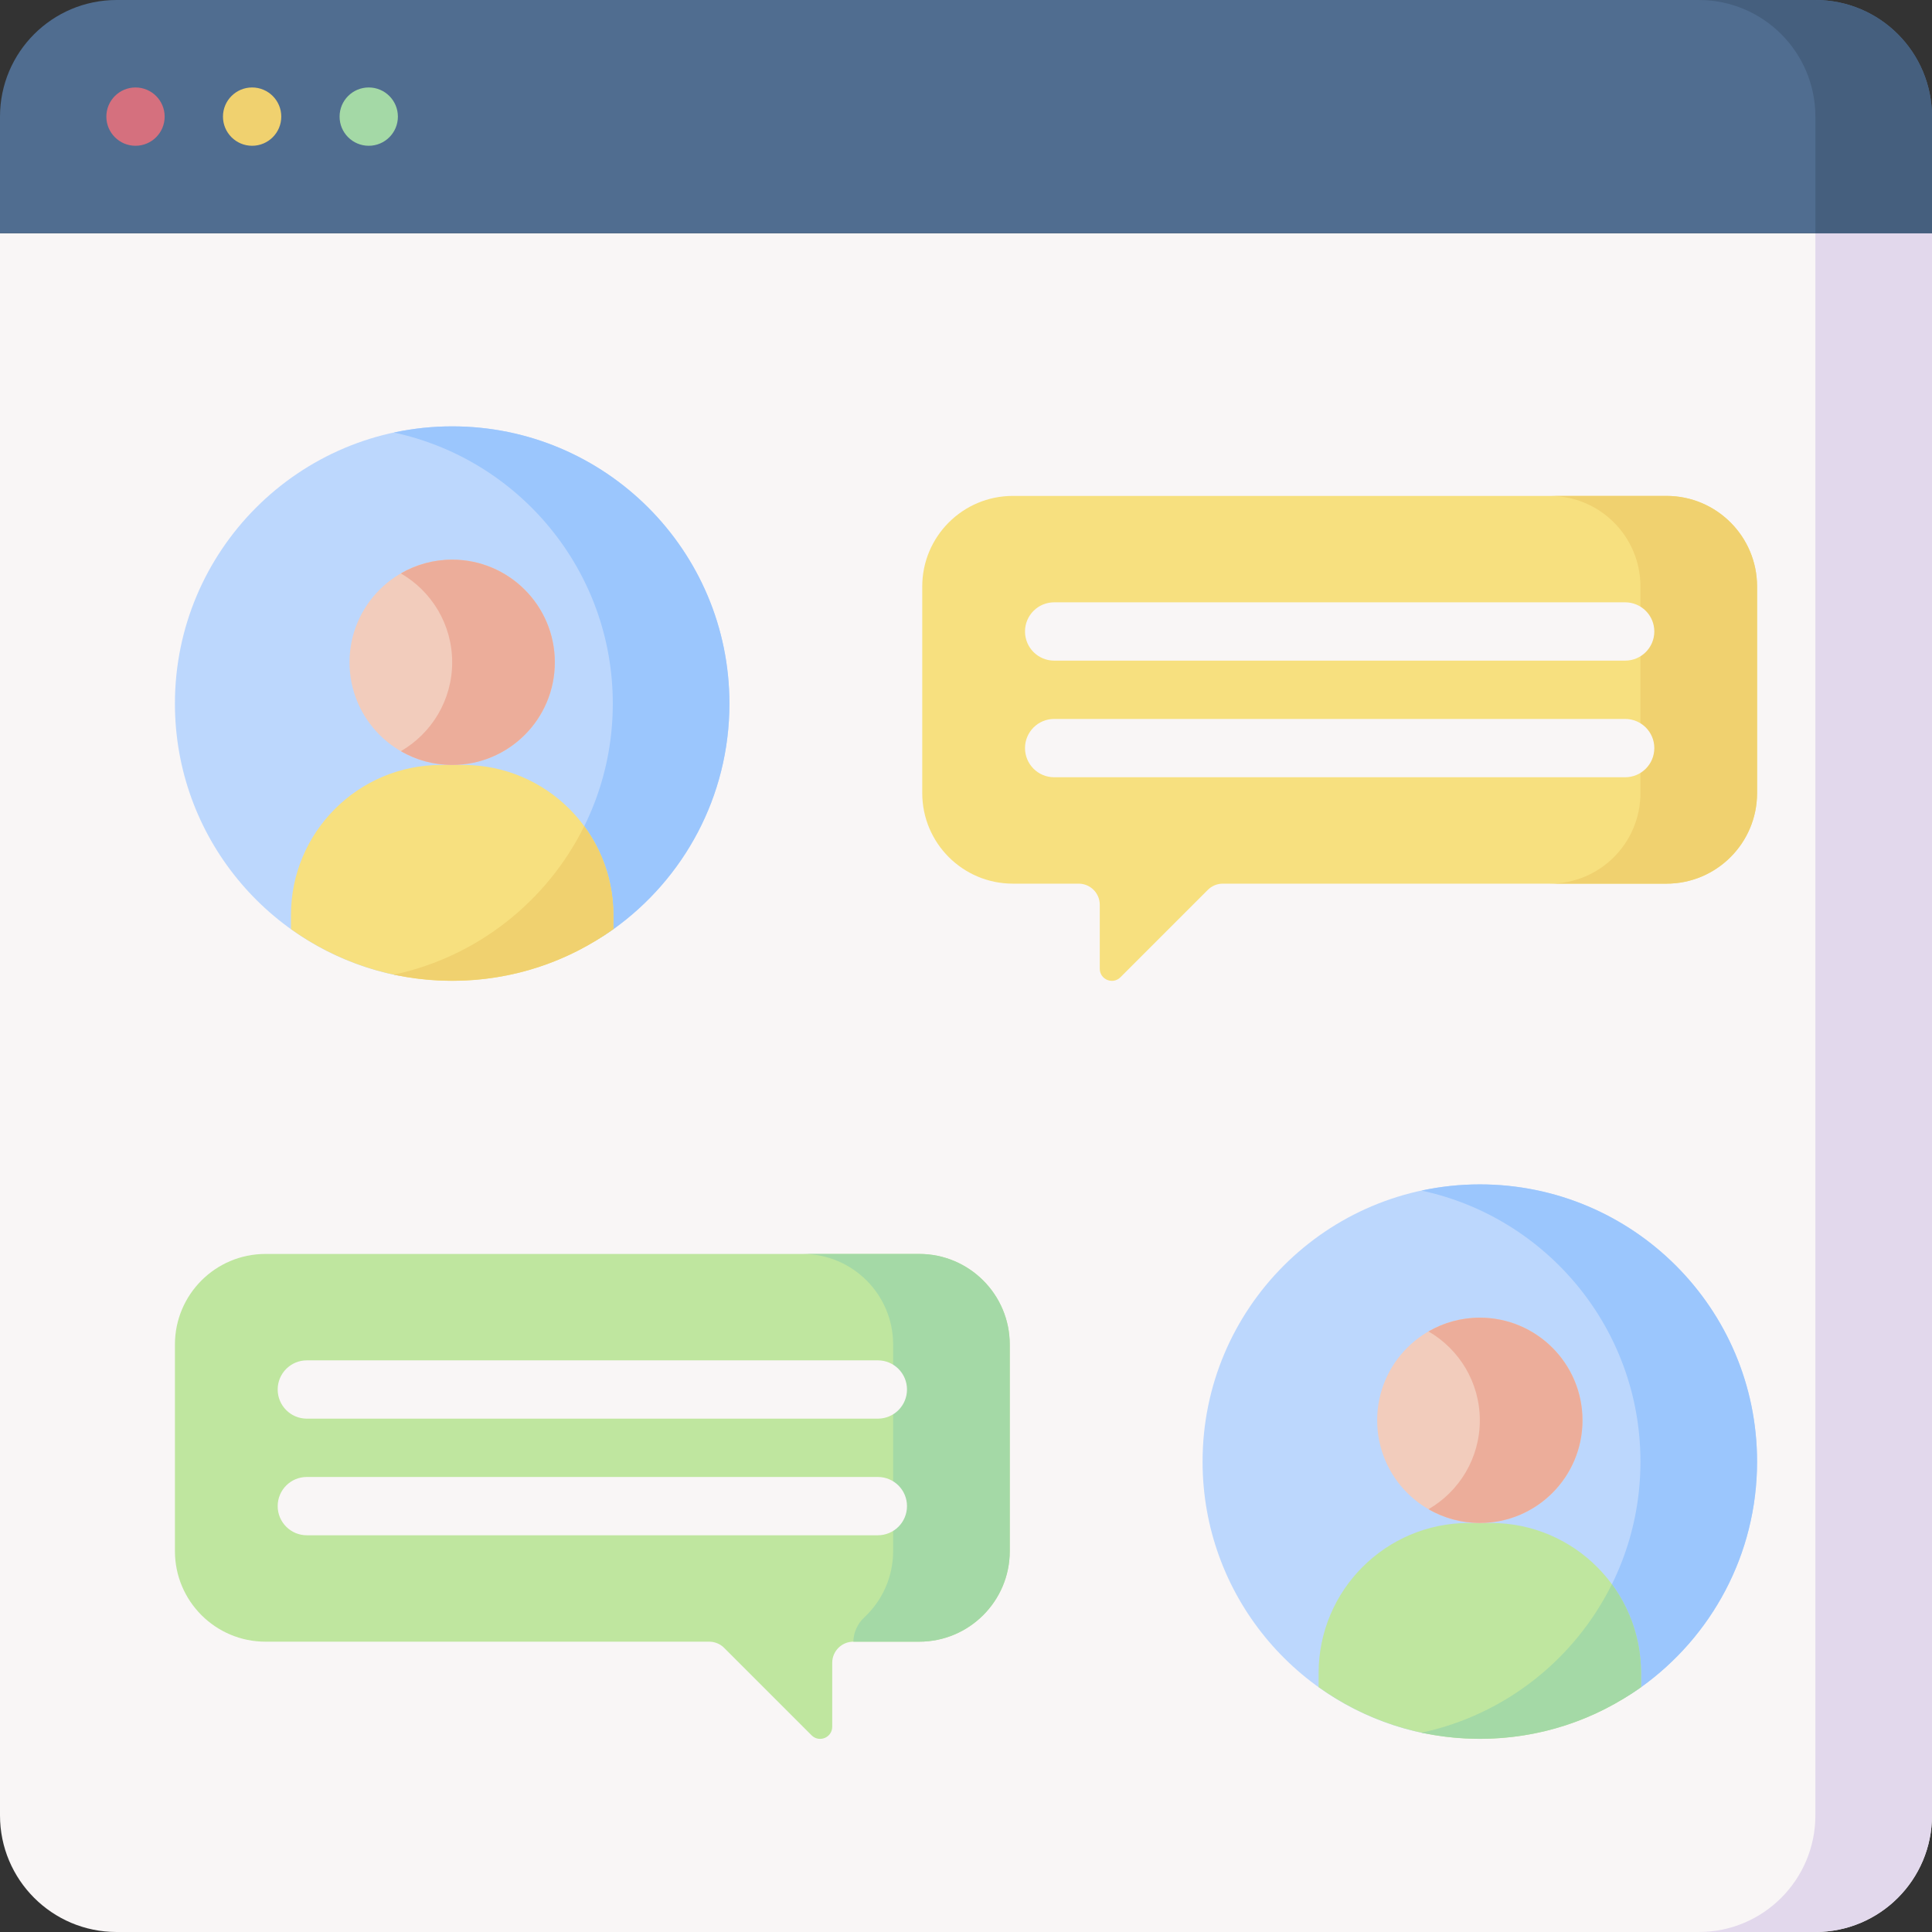 <svg id="Layer_1" enable-background="new 0 0 512 512" height="512" viewBox="0 0 512 512" width="512" xmlns="http://www.w3.org/2000/svg"><rect x="0" y="0" width="512" height="512" fill="#333333" stroke="none"/><g><g><g><path d="m512 61.811v419.284c0 17.068-13.837 30.905-30.905 30.905h-450.19c-17.068 0-30.905-13.837-30.905-30.905v-419.284z" fill="#f9f6f6"/><g><g><path d="m243.584 332.307h-173.215c-13.261 0-24.011 10.75-24.011 24.011v54.733c0 13.261 10.75 24.011 24.011 24.011h117.578c1.486 0 2.911.59 3.962 1.641l23.174 23.174c2.017 2.017 5.465.588 5.465-2.264v-16.949c0-3.094 2.508-5.603 5.603-5.603h17.434c13.261 0 24.011-10.75 24.011-24.011v-54.733c-.001-13.26-10.751-24.01-24.012-24.01z" fill="#bfe69f"/><path d="m226.151 435.062h17.434c13.261 0 24.011-10.75 24.011-24.011v-54.733c0-13.261-10.75-24.011-24.011-24.011h-30.905c13.261 0 24.011 10.75 24.011 24.011v54.733c0 6.918-2.926 13.153-7.608 17.534-1.808 1.692-2.909 4.002-2.932 6.477z" fill="#a4d9a6"/><g><g><path d="m232.637 375.959h-151.321c-4.267 0-7.726-3.459-7.726-7.726s3.459-7.726 7.726-7.726h151.321c4.267 0 7.726 3.459 7.726 7.726s-3.459 7.726-7.726 7.726z" fill="#f9f6f6"/></g><g><path d="m232.637 406.864h-151.321c-4.267 0-7.726-3.459-7.726-7.726s3.459-7.726 7.726-7.726h151.321c4.267 0 7.726 3.459 7.726 7.726s-3.459 7.726-7.726 7.726z" fill="#f9f6f6"/></g></g></g><g><path d="m268.416 131.422h173.215c13.261 0 24.011 10.75 24.011 24.011v54.733c0 13.261-10.75 24.011-24.011 24.011h-117.578c-1.486 0-2.911.59-3.962 1.641l-23.174 23.174c-2.017 2.017-5.465.588-5.465-2.264v-16.949c0-3.094-2.508-5.603-5.603-5.603h-17.434c-13.261 0-24.011-10.75-24.011-24.011v-54.733c.001-13.26 10.751-24.01 24.012-24.01z" fill="#f7e07f"/><g><path d="m441.631 131.422h-30.905c13.261 0 24.011 10.75 24.011 24.011v54.733c0 13.261-10.75 24.011-24.011 24.011h30.905c13.261 0 24.011-10.75 24.011-24.011v-54.733c0-13.261-10.75-24.011-24.011-24.011z" fill="#f0d16f"/></g><g><g><path d="m430.684 175.073h-151.321c-4.267 0-7.726-3.459-7.726-7.726 0-4.268 3.459-7.726 7.726-7.726h151.321c4.267 0 7.726 3.459 7.726 7.726 0 4.268-3.459 7.726-7.726 7.726z" fill="#f9f6f6"/></g><g><path d="m430.684 205.979h-151.321c-4.267 0-7.726-3.459-7.726-7.726s3.459-7.726 7.726-7.726h151.321c4.267 0 7.726 3.459 7.726 7.726s-3.459 7.726-7.726 7.726z" fill="#f9f6f6"/></g></g></g><g><path d="m465.642 387.348c0 24.638-12.128 46.444-30.739 59.774-12.04 8.624-25.223 10.863-41.163 10.863-5.302 0-12.044 2.274-17.027 1.207-33.157-7.099-58.018-36.568-58.018-71.845 0-40.578 32.895-73.473 73.473-73.473s73.474 32.896 73.474 73.474z" fill="#bcd7fd"/><path d="m392.169 313.875c-5.302 0-10.469.575-15.453 1.642 33.156 7.099 58.021 36.556 58.021 71.831s-24.865 64.732-58.021 71.831c4.984 1.067 10.15-1.131 15.453-1.131 15.94 0 30.694-2.303 42.734-10.927 18.611-13.33 30.739-35.136 30.739-59.774 0-40.577-32.895-73.472-73.473-73.472z" fill="#9bc6fd"/><path d="m395.105 403.603h-5.872c-21.973 0-39.786 17.813-39.786 39.786v3.716c12.041 8.624 26.782 13.716 42.722 13.716s30.682-5.093 42.722-13.716v-3.716c0-21.973-17.813-39.786-39.786-39.786z" fill="#bfe69f"/><path d="m376.724 459.178c14.632 3.134 32.285 2.093 48.859-6.4 3.249-1.665 6.361-3.561 9.308-5.672v-3.716c0-8.818-2.873-16.962-7.728-23.557-9.793 19.819-28.252 34.592-50.439 39.345z" fill="#a4d9a6"/><circle cx="392.169" cy="376.4" fill="#f2ccbc" r="27.203"/><path d="m392.169 349.197c-4.957 0-9.599 1.332-13.602 3.648 8.129 4.704 13.602 13.487 13.602 23.555 0 10.067-5.473 18.851-13.602 23.555 4.002 2.316 8.645 3.648 13.602 3.648 15.024 0 27.203-12.179 27.203-27.203s-12.179-27.203-27.203-27.203z" fill="#ecad9a"/></g><g><path d="m193.305 186.463c0 24.638-12.128 46.444-30.739 59.774-12.04 8.623-25.223 10.864-41.163 10.864-5.302 0-12.044 2.274-17.027 1.207-33.157-7.099-58.018-36.568-58.018-71.845 0-40.578 32.895-73.473 73.473-73.473s73.474 32.895 73.474 73.473z" fill="#bcd7fd"/><path d="m119.831 112.989c-5.302 0-10.469.575-15.453 1.642 33.156 7.099 58.02 36.556 58.02 71.831s-24.865 64.732-58.02 71.831c4.984 1.067 10.15-1.131 15.453-1.131 15.94 0 30.694-2.303 42.734-10.927 18.611-13.33 30.739-35.135 30.739-59.774.001-40.576-32.894-73.472-73.473-73.472z" fill="#9bc6fd"/><path d="m122.767 202.718h-5.872c-21.973 0-39.786 17.813-39.786 39.786v3.716c12.041 8.624 26.782 13.716 42.722 13.716s30.682-5.093 42.722-13.716v-3.716c.001-21.973-17.812-39.786-39.786-39.786z" fill="#f7e07f"/><path d="m104.387 258.292c14.632 3.134 32.285 2.093 48.859-6.4 3.249-1.665 6.361-3.561 9.308-5.672v-3.716c0-8.818-2.873-16.962-7.728-23.557-9.793 19.82-28.253 34.592-50.439 39.345z" fill="#f0d16f"/><circle cx="119.831" cy="175.515" fill="#f2ccbc" r="27.203"/><path d="m119.831 148.311c-4.957 0-9.599 1.332-13.602 3.648 8.129 4.704 13.602 13.487 13.602 23.555 0 10.067-5.473 18.851-13.602 23.555 4.002 2.316 8.645 3.648 13.602 3.648 15.024 0 27.203-12.179 27.203-27.203s-12.179-27.203-27.203-27.203z" fill="#ecad9a"/></g></g><path d="m481.095 61.811v419.284c0 17.069-13.837 30.905-30.905 30.905h30.905c17.068 0 30.905-13.837 30.905-30.905v-419.284z" fill="#e2d8ec"/><path d="m481.095 0h-450.19c-17.068 0-30.905 13.837-30.905 30.905v30.905h512v-30.905c0-17.068-13.837-30.905-30.905-30.905z" fill="#506d90"/><path d="m481.095 0h-30.905c17.069 0 30.905 13.837 30.905 30.905v30.905h30.905v-30.905c0-17.068-13.837-30.905-30.905-30.905z" fill="#455f7e"/><g><circle cx="35.91" cy="30.905" fill="#d5707e" r="7.726"/><circle cx="66.815" cy="30.905" fill="#f0d16f" r="7.726"/><circle cx="97.72" cy="30.905" fill="#a4d9a6" r="7.726"/></g></g></g></g></svg>
